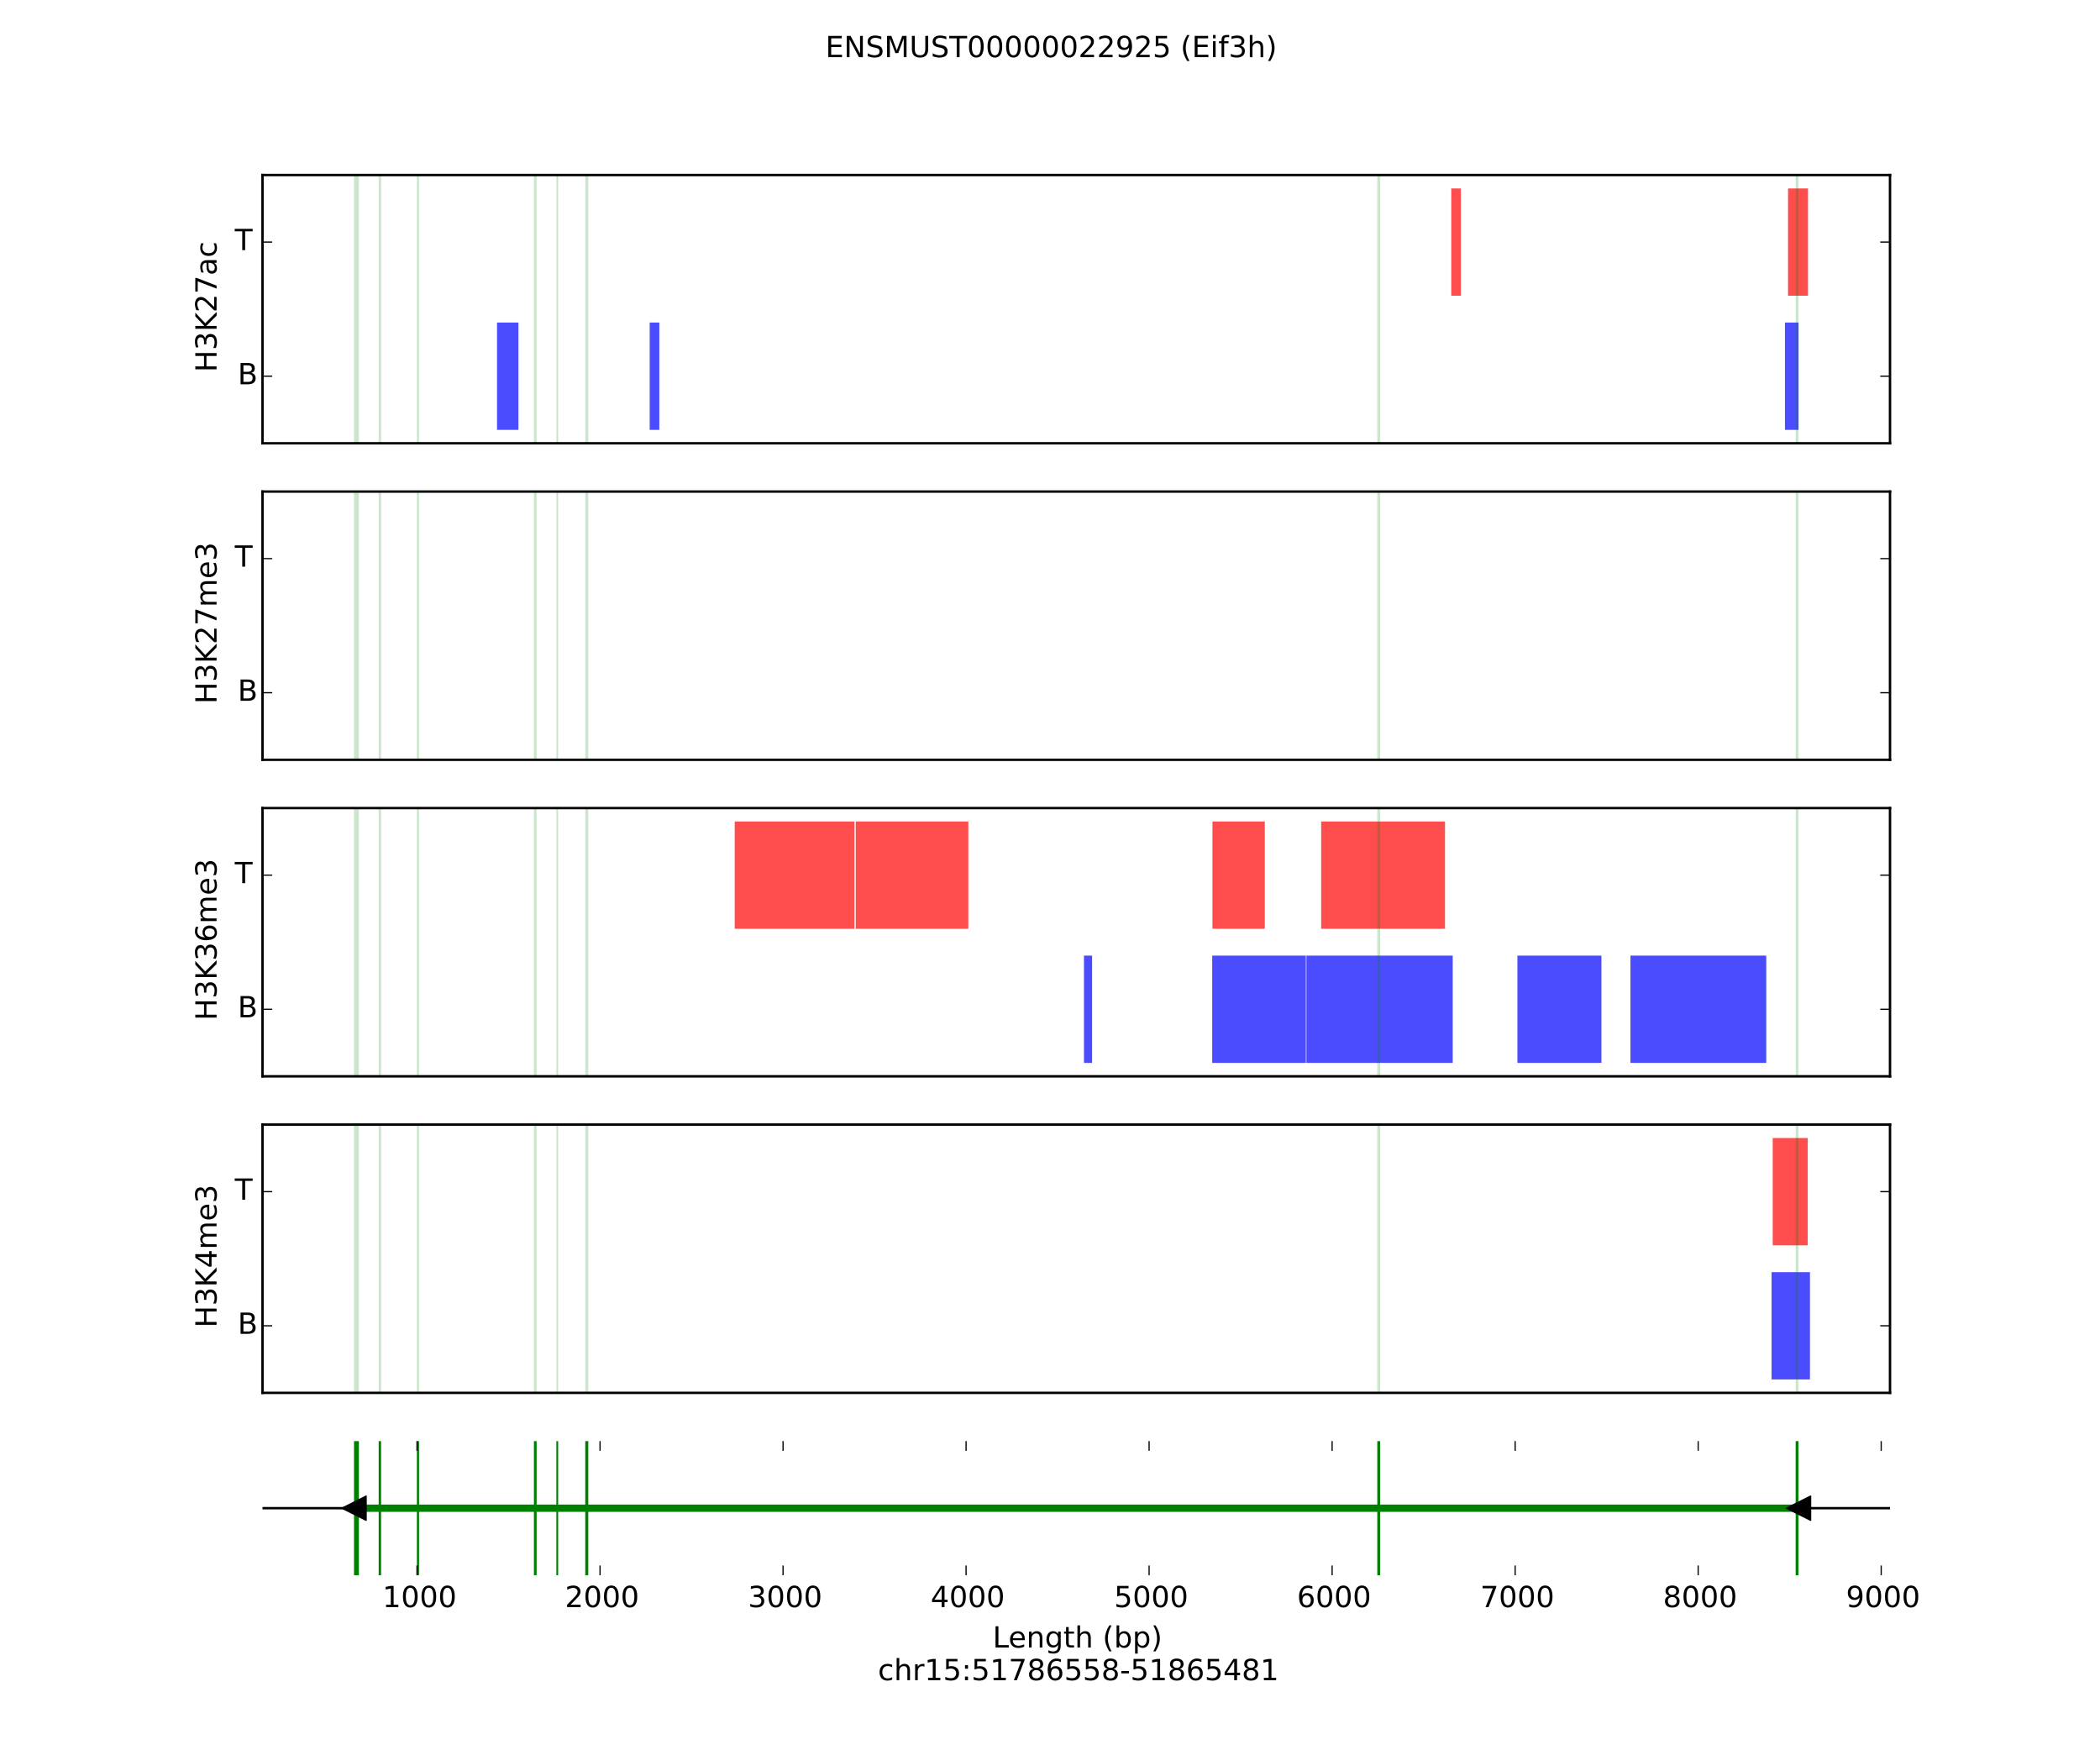 <?xml version="1.0" encoding="utf-8" standalone="no"?>
<!DOCTYPE svg PUBLIC "-//W3C//DTD SVG 1.1//EN"
  "http://www.w3.org/Graphics/SVG/1.1/DTD/svg11.dtd">
<!-- Created with matplotlib (http://matplotlib.org/) -->
<svg height="720pt" version="1.1" viewBox="0 0 864 720" width="864pt" xmlns="http://www.w3.org/2000/svg" xmlns:xlink="http://www.w3.org/1999/xlink">
 <defs>
  <style type="text/css">
*{stroke-linecap:butt;stroke-linejoin:round;}
  </style>
 </defs>
 <g id="figure_1">
  <g id="patch_1">
   <path d="
M0 720
L864 720
L864 0
L0 0
z
" style="fill:#ffffff;"/>
  </g>
  <g id="axes_1">
   <g id="patch_2">
    <path d="
M108 648
L777.6 648
L777.6 592.828
L108 592.828
z
" style="fill:#ffffff;"/>
   </g>
   <g id="line2d_1">
    <path clip-path="url(#pae4c56b443)" d="
M108 620.414
L777.6 620.414" style="fill:none;stroke:#000000;stroke-linecap:square;"/>
   </g>
   <g id="line2d_2">
    <path clip-path="url(#pae4c56b443)" d="
M145.651 620.414
L739.949 620.414" style="fill:none;stroke:#008000;stroke-linecap:square;stroke-width:3;"/>
   </g>
   <g id="patch_3">
    <path clip-path="url(#pae4c56b443)" d="
M738.782 648
L739.949 648
L739.949 592.828
L738.782 592.828
z
" style="fill:#008000;"/>
   </g>
   <g id="patch_4">
    <path clip-path="url(#pae4c56b443)" d="
M566.659 648
L567.834 648
L567.834 592.828
L566.659 592.828
z
" style="fill:#008000;"/>
   </g>
   <g id="patch_5">
    <path clip-path="url(#pae4c56b443)" d="
M240.786 648
L242.043 648
L242.043 592.828
L240.786 592.828
z
" style="fill:#008000;"/>
   </g>
   <g id="patch_6">
    <path clip-path="url(#pae4c56b443)" d="
M228.896 648
L229.641 648
L229.641 592.828
L228.896 592.828
z
" style="fill:#008000;"/>
   </g>
   <g id="patch_7">
    <path clip-path="url(#pae4c56b443)" d="
M219.672 648
L220.794 648
L220.794 592.828
L219.672 592.828
z
" style="fill:#008000;"/>
   </g>
   <g id="patch_8">
    <path clip-path="url(#pae4c56b443)" d="
M171.516 648
L172.42 648
L172.42 592.828
L171.516 592.828
z
" style="fill:#008000;"/>
   </g>
   <g id="patch_9">
    <path clip-path="url(#pae4c56b443)" d="
M155.801 648
L156.795 648
L156.795 592.828
L155.801 592.828
z
" style="fill:#008000;"/>
   </g>
   <g id="patch_10">
    <path clip-path="url(#pae4c56b443)" d="
M145.651 648
L147.661 648
L147.661 592.828
L145.651 592.828
z
" style="fill:#008000;"/>
   </g>
   <g id="line2d_3">
    <path clip-path="url(#pae4c56b443)" d="
M145.651 620.414" style="fill:none;stroke:#000000;stroke-linecap:square;"/>
    <defs>
     <path d="
M-5 -3.06162e-16
L5 5
L5 -5
z
" id="me3a8c4574b" style="stroke:#000000;stroke-linejoin:miter;stroke-width:0.5;"/>
    </defs>
    <g clip-path="url(#pae4c56b443)">
     <use style="stroke:#000000;stroke-linejoin:miter;stroke-width:0.5;" x="145.651" xlink:href="#me3a8c4574b" y="620.414"/>
    </g>
   </g>
   <g id="line2d_4">
    <path clip-path="url(#pae4c56b443)" d="
M739.949 620.414" style="fill:none;stroke:#000000;stroke-linecap:square;"/>
    <g clip-path="url(#pae4c56b443)">
     <use style="stroke:#000000;stroke-linejoin:miter;stroke-width:0.5;" x="739.949" xlink:href="#me3a8c4574b" y="620.414"/>
    </g>
   </g>
   <g id="patch_11">
    <path d="
M108 592.828
L777.6 592.828" style="fill:none;"/>
   </g>
   <g id="patch_12">
    <path d="
M777.6 648
L777.6 592.828" style="fill:none;"/>
   </g>
   <g id="patch_13">
    <path d="
M108 648
L777.6 648" style="fill:none;"/>
   </g>
   <g id="patch_14">
    <path d="
M108 648
L108 592.828" style="fill:none;"/>
   </g>
   <g id="matplotlib.axis_1">
    <g id="xtick_1">
     <g id="line2d_5">
      <defs>
       <path d="
M0 0
L0 -4" id="m93b0483c22" style="stroke:#000000;stroke-width:0.5;"/>
      </defs>
      <g>
       <use style="stroke:#000000;stroke-width:0.5;" x="171.569" xlink:href="#m93b0483c22" y="648.0"/>
      </g>
     </g>
     <g id="line2d_6">
      <defs>
       <path d="
M0 0
L0 4" id="m741efc42ff" style="stroke:#000000;stroke-width:0.5;"/>
      </defs>
      <g>
       <use style="stroke:#000000;stroke-width:0.5;" x="171.569" xlink:href="#m741efc42ff" y="592.828"/>
      </g>
     </g>
     <g id="text_1">
      <!-- 1000 -->
      <defs>
       <path d="
M12.406 8.297
L28.516 8.297
L28.516 63.922
L10.984 60.406
L10.984 69.391
L28.422 72.906
L38.281 72.906
L38.281 8.297
L54.391 8.297
L54.391 0
L12.406 0
z
" id="DejaVuSans-31"/>
       <path d="
M31.781 66.406
Q24.172 66.406 20.328 58.906
Q16.5 51.422 16.5 36.375
Q16.5 21.391 20.328 13.891
Q24.172 6.391 31.781 6.391
Q39.453 6.391 43.281 13.891
Q47.125 21.391 47.125 36.375
Q47.125 51.422 43.281 58.906
Q39.453 66.406 31.781 66.406
M31.781 74.219
Q44.047 74.219 50.516 64.516
Q56.984 54.828 56.984 36.375
Q56.984 17.969 50.516 8.266
Q44.047 -1.422 31.781 -1.422
Q19.531 -1.422 13.062 8.266
Q6.594 17.969 6.594 36.375
Q6.594 54.828 13.062 64.516
Q19.531 74.219 31.781 74.219" id="DejaVuSans-30"/>
      </defs>
      <g transform="translate(157.357 661.118)scale(0.12 -0.12)">
       <use xlink:href="#DejaVuSans-31"/>
       <use x="63.623" xlink:href="#DejaVuSans-30"/>
       <use x="127.246" xlink:href="#DejaVuSans-30"/>
       <use x="190.869" xlink:href="#DejaVuSans-30"/>
      </g>
     </g>
    </g>
    <g id="xtick_2">
     <g id="line2d_7">
      <g>
       <use style="stroke:#000000;stroke-width:0.5;" x="246.87" xlink:href="#m93b0483c22" y="648.0"/>
      </g>
     </g>
     <g id="line2d_8">
      <g>
       <use style="stroke:#000000;stroke-width:0.5;" x="246.87" xlink:href="#m741efc42ff" y="592.828"/>
      </g>
     </g>
     <g id="text_2">
      <!-- 2000 -->
      <defs>
       <path d="
M19.188 8.297
L53.609 8.297
L53.609 0
L7.328 0
L7.328 8.297
Q12.938 14.109 22.625 23.891
Q32.328 33.688 34.812 36.531
Q39.547 41.844 41.422 45.531
Q43.312 49.219 43.312 52.781
Q43.312 58.594 39.234 62.25
Q35.156 65.922 28.609 65.922
Q23.969 65.922 18.812 64.312
Q13.672 62.703 7.812 59.422
L7.812 69.391
Q13.766 71.781 18.938 73
Q24.125 74.219 28.422 74.219
Q39.75 74.219 46.484 68.547
Q53.219 62.891 53.219 53.422
Q53.219 48.922 51.531 44.891
Q49.859 40.875 45.406 35.406
Q44.188 33.984 37.641 27.219
Q31.109 20.453 19.188 8.297" id="DejaVuSans-32"/>
      </defs>
      <g transform="translate(232.438 661.118)scale(0.12 -0.12)">
       <use xlink:href="#DejaVuSans-32"/>
       <use x="63.623" xlink:href="#DejaVuSans-30"/>
       <use x="127.246" xlink:href="#DejaVuSans-30"/>
       <use x="190.869" xlink:href="#DejaVuSans-30"/>
      </g>
     </g>
    </g>
    <g id="xtick_3">
     <g id="line2d_9">
      <g>
       <use style="stroke:#000000;stroke-width:0.5;" x="322.171" xlink:href="#m93b0483c22" y="648.0"/>
      </g>
     </g>
     <g id="line2d_10">
      <g>
       <use style="stroke:#000000;stroke-width:0.5;" x="322.171" xlink:href="#m741efc42ff" y="592.828"/>
      </g>
     </g>
     <g id="text_3">
      <!-- 3000 -->
      <defs>
       <path d="
M40.578 39.312
Q47.656 37.797 51.625 33
Q55.609 28.219 55.609 21.188
Q55.609 10.406 48.188 4.484
Q40.766 -1.422 27.094 -1.422
Q22.516 -1.422 17.656 -0.516
Q12.797 0.391 7.625 2.203
L7.625 11.719
Q11.719 9.328 16.594 8.109
Q21.484 6.891 26.812 6.891
Q36.078 6.891 40.938 10.547
Q45.797 14.203 45.797 21.188
Q45.797 27.641 41.281 31.266
Q36.766 34.906 28.719 34.906
L20.219 34.906
L20.219 43.016
L29.109 43.016
Q36.375 43.016 40.234 45.922
Q44.094 48.828 44.094 54.297
Q44.094 59.906 40.109 62.906
Q36.141 65.922 28.719 65.922
Q24.656 65.922 20.016 65.031
Q15.375 64.156 9.812 62.312
L9.812 71.094
Q15.438 72.656 20.344 73.438
Q25.25 74.219 29.594 74.219
Q40.828 74.219 47.359 69.109
Q53.906 64.016 53.906 55.328
Q53.906 49.266 50.438 45.094
Q46.969 40.922 40.578 39.312" id="DejaVuSans-33"/>
      </defs>
      <g transform="translate(307.757 661.118)scale(0.12 -0.12)">
       <use xlink:href="#DejaVuSans-33"/>
       <use x="63.623" xlink:href="#DejaVuSans-30"/>
       <use x="127.246" xlink:href="#DejaVuSans-30"/>
       <use x="190.869" xlink:href="#DejaVuSans-30"/>
      </g>
     </g>
    </g>
    <g id="xtick_4">
     <g id="line2d_11">
      <g>
       <use style="stroke:#000000;stroke-width:0.5;" x="397.473" xlink:href="#m93b0483c22" y="648.0"/>
      </g>
     </g>
     <g id="line2d_12">
      <g>
       <use style="stroke:#000000;stroke-width:0.5;" x="397.473" xlink:href="#m741efc42ff" y="592.828"/>
      </g>
     </g>
     <g id="text_4">
      <!-- 4000 -->
      <defs>
       <path d="
M37.797 64.312
L12.891 25.391
L37.797 25.391
z

M35.203 72.906
L47.609 72.906
L47.609 25.391
L58.016 25.391
L58.016 17.188
L47.609 17.188
L47.609 0
L37.797 0
L37.797 17.188
L4.891 17.188
L4.891 26.703
z
" id="DejaVuSans-34"/>
      </defs>
      <g transform="translate(382.894 661.118)scale(0.12 -0.12)">
       <use xlink:href="#DejaVuSans-34"/>
       <use x="63.623" xlink:href="#DejaVuSans-30"/>
       <use x="127.246" xlink:href="#DejaVuSans-30"/>
       <use x="190.869" xlink:href="#DejaVuSans-30"/>
      </g>
     </g>
    </g>
    <g id="xtick_5">
     <g id="line2d_13">
      <g>
       <use style="stroke:#000000;stroke-width:0.5;" x="472.774" xlink:href="#m93b0483c22" y="648.0"/>
      </g>
     </g>
     <g id="line2d_14">
      <g>
       <use style="stroke:#000000;stroke-width:0.5;" x="472.774" xlink:href="#m741efc42ff" y="592.828"/>
      </g>
     </g>
     <g id="text_5">
      <!-- 5000 -->
      <defs>
       <path d="
M10.797 72.906
L49.516 72.906
L49.516 64.594
L19.828 64.594
L19.828 46.734
Q21.969 47.469 24.109 47.828
Q26.266 48.188 28.422 48.188
Q40.625 48.188 47.75 41.5
Q54.891 34.812 54.891 23.391
Q54.891 11.625 47.562 5.094
Q40.234 -1.422 26.906 -1.422
Q22.312 -1.422 17.547 -0.641
Q12.797 0.141 7.719 1.703
L7.719 11.625
Q12.109 9.234 16.797 8.062
Q21.484 6.891 26.703 6.891
Q35.156 6.891 40.078 11.328
Q45.016 15.766 45.016 23.391
Q45.016 31 40.078 35.438
Q35.156 39.891 26.703 39.891
Q22.75 39.891 18.812 39.016
Q14.891 38.141 10.797 36.281
z
" id="DejaVuSans-35"/>
      </defs>
      <g transform="translate(458.365 661.118)scale(0.12 -0.12)">
       <use xlink:href="#DejaVuSans-35"/>
       <use x="63.623" xlink:href="#DejaVuSans-30"/>
       <use x="127.246" xlink:href="#DejaVuSans-30"/>
       <use x="190.869" xlink:href="#DejaVuSans-30"/>
      </g>
     </g>
    </g>
    <g id="xtick_6">
     <g id="line2d_15">
      <g>
       <use style="stroke:#000000;stroke-width:0.5;" x="548.075" xlink:href="#m93b0483c22" y="648.0"/>
      </g>
     </g>
     <g id="line2d_16">
      <g>
       <use style="stroke:#000000;stroke-width:0.5;" x="548.075" xlink:href="#m741efc42ff" y="592.828"/>
      </g>
     </g>
     <g id="text_6">
      <!-- 6000 -->
      <defs>
       <path d="
M33.016 40.375
Q26.375 40.375 22.484 35.828
Q18.609 31.297 18.609 23.391
Q18.609 15.531 22.484 10.953
Q26.375 6.391 33.016 6.391
Q39.656 6.391 43.531 10.953
Q47.406 15.531 47.406 23.391
Q47.406 31.297 43.531 35.828
Q39.656 40.375 33.016 40.375
M52.594 71.297
L52.594 62.312
Q48.875 64.062 45.094 64.984
Q41.312 65.922 37.594 65.922
Q27.828 65.922 22.672 59.328
Q17.531 52.734 16.797 39.406
Q19.672 43.656 24.016 45.922
Q28.375 48.188 33.594 48.188
Q44.578 48.188 50.953 41.516
Q57.328 34.859 57.328 23.391
Q57.328 12.156 50.688 5.359
Q44.047 -1.422 33.016 -1.422
Q20.359 -1.422 13.672 8.266
Q6.984 17.969 6.984 36.375
Q6.984 53.656 15.188 63.938
Q23.391 74.219 37.203 74.219
Q40.922 74.219 44.703 73.484
Q48.484 72.75 52.594 71.297" id="DejaVuSans-36"/>
      </defs>
      <g transform="translate(533.622 661.118)scale(0.12 -0.12)">
       <use xlink:href="#DejaVuSans-36"/>
       <use x="63.623" xlink:href="#DejaVuSans-30"/>
       <use x="127.246" xlink:href="#DejaVuSans-30"/>
       <use x="190.869" xlink:href="#DejaVuSans-30"/>
      </g>
     </g>
    </g>
    <g id="xtick_7">
     <g id="line2d_17">
      <g>
       <use style="stroke:#000000;stroke-width:0.5;" x="623.376" xlink:href="#m93b0483c22" y="648.0"/>
      </g>
     </g>
     <g id="line2d_18">
      <g>
       <use style="stroke:#000000;stroke-width:0.5;" x="623.376" xlink:href="#m741efc42ff" y="592.828"/>
      </g>
     </g>
     <g id="text_7">
      <!-- 7000 -->
      <defs>
       <path d="
M8.203 72.906
L55.078 72.906
L55.078 68.703
L28.609 0
L18.312 0
L43.219 64.594
L8.203 64.594
z
" id="DejaVuSans-37"/>
      </defs>
      <g transform="translate(608.996 661.118)scale(0.12 -0.12)">
       <use xlink:href="#DejaVuSans-37"/>
       <use x="63.623" xlink:href="#DejaVuSans-30"/>
       <use x="127.246" xlink:href="#DejaVuSans-30"/>
       <use x="190.869" xlink:href="#DejaVuSans-30"/>
      </g>
     </g>
    </g>
    <g id="xtick_8">
     <g id="line2d_19">
      <g>
       <use style="stroke:#000000;stroke-width:0.5;" x="698.677" xlink:href="#m93b0483c22" y="648.0"/>
      </g>
     </g>
     <g id="line2d_20">
      <g>
       <use style="stroke:#000000;stroke-width:0.5;" x="698.677" xlink:href="#m741efc42ff" y="592.828"/>
      </g>
     </g>
     <g id="text_8">
      <!-- 8000 -->
      <defs>
       <path d="
M31.781 34.625
Q24.75 34.625 20.719 30.859
Q16.703 27.094 16.703 20.516
Q16.703 13.922 20.719 10.156
Q24.75 6.391 31.781 6.391
Q38.812 6.391 42.859 10.172
Q46.922 13.969 46.922 20.516
Q46.922 27.094 42.891 30.859
Q38.875 34.625 31.781 34.625
M21.922 38.812
Q15.578 40.375 12.031 44.719
Q8.5 49.078 8.5 55.328
Q8.5 64.062 14.719 69.141
Q20.953 74.219 31.781 74.219
Q42.672 74.219 48.875 69.141
Q55.078 64.062 55.078 55.328
Q55.078 49.078 51.531 44.719
Q48 40.375 41.703 38.812
Q48.828 37.156 52.797 32.312
Q56.781 27.484 56.781 20.516
Q56.781 9.906 50.312 4.234
Q43.844 -1.422 31.781 -1.422
Q19.734 -1.422 13.25 4.234
Q6.781 9.906 6.781 20.516
Q6.781 27.484 10.781 32.312
Q14.797 37.156 21.922 38.812
M18.312 54.391
Q18.312 48.734 21.844 45.562
Q25.391 42.391 31.781 42.391
Q38.141 42.391 41.719 45.562
Q45.312 48.734 45.312 54.391
Q45.312 60.062 41.719 63.234
Q38.141 66.406 31.781 66.406
Q25.391 66.406 21.844 63.234
Q18.312 60.062 18.312 54.391" id="DejaVuSans-38"/>
      </defs>
      <g transform="translate(684.212 661.118)scale(0.12 -0.12)">
       <use xlink:href="#DejaVuSans-38"/>
       <use x="63.623" xlink:href="#DejaVuSans-30"/>
       <use x="127.246" xlink:href="#DejaVuSans-30"/>
       <use x="190.869" xlink:href="#DejaVuSans-30"/>
      </g>
     </g>
    </g>
    <g id="xtick_9">
     <g id="line2d_21">
      <g>
       <use style="stroke:#000000;stroke-width:0.5;" x="773.978" xlink:href="#m93b0483c22" y="648.0"/>
      </g>
     </g>
     <g id="line2d_22">
      <g>
       <use style="stroke:#000000;stroke-width:0.5;" x="773.978" xlink:href="#m741efc42ff" y="592.828"/>
      </g>
     </g>
     <g id="text_9">
      <!-- 9000 -->
      <defs>
       <path d="
M10.984 1.516
L10.984 10.5
Q14.703 8.734 18.5 7.812
Q22.312 6.891 25.984 6.891
Q35.75 6.891 40.891 13.453
Q46.047 20.016 46.781 33.406
Q43.953 29.203 39.594 26.953
Q35.25 24.703 29.984 24.703
Q19.047 24.703 12.672 31.312
Q6.297 37.938 6.297 49.422
Q6.297 60.641 12.938 67.422
Q19.578 74.219 30.609 74.219
Q43.266 74.219 49.922 64.516
Q56.594 54.828 56.594 36.375
Q56.594 19.141 48.406 8.859
Q40.234 -1.422 26.422 -1.422
Q22.703 -1.422 18.891 -0.688
Q15.094 0.047 10.984 1.516
M30.609 32.422
Q37.25 32.422 41.125 36.953
Q45.016 41.5 45.016 49.422
Q45.016 57.281 41.125 61.844
Q37.25 66.406 30.609 66.406
Q23.969 66.406 20.094 61.844
Q16.219 57.281 16.219 49.422
Q16.219 41.5 20.094 36.953
Q23.969 32.422 30.609 32.422" id="DejaVuSans-39"/>
      </defs>
      <g transform="translate(759.484 661.118)scale(0.12 -0.12)">
       <use xlink:href="#DejaVuSans-39"/>
       <use x="63.623" xlink:href="#DejaVuSans-30"/>
       <use x="127.246" xlink:href="#DejaVuSans-30"/>
       <use x="190.869" xlink:href="#DejaVuSans-30"/>
      </g>
     </g>
    </g>
    <g id="text_10">
     <!-- Length (bp) -->
     <defs>
      <path d="
M8.016 75.875
L15.828 75.875
Q23.141 64.359 26.781 53.312
Q30.422 42.281 30.422 31.391
Q30.422 20.453 26.781 9.375
Q23.141 -1.703 15.828 -13.188
L8.016 -13.188
Q14.5 -2 17.703 9.062
Q20.906 20.125 20.906 31.391
Q20.906 42.672 17.703 53.656
Q14.5 64.656 8.016 75.875" id="DejaVuSans-29"/>
      <path d="
M9.812 72.906
L19.672 72.906
L19.672 8.297
L55.172 8.297
L55.172 0
L9.812 0
z
" id="DejaVuSans-4c"/>
      <path d="
M54.891 33.016
L54.891 0
L45.906 0
L45.906 32.719
Q45.906 40.484 42.875 44.328
Q39.844 48.188 33.797 48.188
Q26.516 48.188 22.312 43.547
Q18.109 38.922 18.109 30.906
L18.109 0
L9.078 0
L9.078 54.688
L18.109 54.688
L18.109 46.188
Q21.344 51.125 25.703 53.562
Q30.078 56 35.797 56
Q45.219 56 50.047 50.172
Q54.891 44.344 54.891 33.016" id="DejaVuSans-6e"/>
      <path id="DejaVuSans-20"/>
      <path d="
M54.891 33.016
L54.891 0
L45.906 0
L45.906 32.719
Q45.906 40.484 42.875 44.328
Q39.844 48.188 33.797 48.188
Q26.516 48.188 22.312 43.547
Q18.109 38.922 18.109 30.906
L18.109 0
L9.078 0
L9.078 75.984
L18.109 75.984
L18.109 46.188
Q21.344 51.125 25.703 53.562
Q30.078 56 35.797 56
Q45.219 56 50.047 50.172
Q54.891 44.344 54.891 33.016" id="DejaVuSans-68"/>
      <path d="
M18.312 70.219
L18.312 54.688
L36.812 54.688
L36.812 47.703
L18.312 47.703
L18.312 18.016
Q18.312 11.328 20.141 9.422
Q21.969 7.516 27.594 7.516
L36.812 7.516
L36.812 0
L27.594 0
Q17.188 0 13.234 3.875
Q9.281 7.766 9.281 18.016
L9.281 47.703
L2.688 47.703
L2.688 54.688
L9.281 54.688
L9.281 70.219
z
" id="DejaVuSans-74"/>
      <path d="
M45.406 27.984
Q45.406 37.75 41.375 43.109
Q37.359 48.484 30.078 48.484
Q22.859 48.484 18.828 43.109
Q14.797 37.75 14.797 27.984
Q14.797 18.266 18.828 12.891
Q22.859 7.516 30.078 7.516
Q37.359 7.516 41.375 12.891
Q45.406 18.266 45.406 27.984
M54.391 6.781
Q54.391 -7.172 48.188 -13.984
Q42 -20.797 29.203 -20.797
Q24.469 -20.797 20.266 -20.094
Q16.062 -19.391 12.109 -17.922
L12.109 -9.188
Q16.062 -11.328 19.922 -12.344
Q23.781 -13.375 27.781 -13.375
Q36.625 -13.375 41.016 -8.766
Q45.406 -4.156 45.406 5.172
L45.406 9.625
Q42.625 4.781 38.281 2.391
Q33.938 0 27.875 0
Q17.828 0 11.672 7.656
Q5.516 15.328 5.516 27.984
Q5.516 40.672 11.672 48.328
Q17.828 56 27.875 56
Q33.938 56 38.281 53.609
Q42.625 51.219 45.406 46.391
L45.406 54.688
L54.391 54.688
z
" id="DejaVuSans-67"/>
      <path d="
M31 75.875
Q24.469 64.656 21.281 53.656
Q18.109 42.672 18.109 31.391
Q18.109 20.125 21.312 9.062
Q24.516 -2 31 -13.188
L23.188 -13.188
Q15.875 -1.703 12.234 9.375
Q8.594 20.453 8.594 31.391
Q8.594 42.281 12.203 53.312
Q15.828 64.359 23.188 75.875
z
" id="DejaVuSans-28"/>
      <path d="
M56.203 29.594
L56.203 25.203
L14.891 25.203
Q15.484 15.922 20.484 11.062
Q25.484 6.203 34.422 6.203
Q39.594 6.203 44.453 7.469
Q49.312 8.734 54.109 11.281
L54.109 2.781
Q49.266 0.734 44.188 -0.344
Q39.109 -1.422 33.891 -1.422
Q20.797 -1.422 13.156 6.188
Q5.516 13.812 5.516 26.812
Q5.516 40.234 12.766 48.109
Q20.016 56 32.328 56
Q43.359 56 49.781 48.891
Q56.203 41.797 56.203 29.594
M47.219 32.234
Q47.125 39.594 43.094 43.984
Q39.062 48.391 32.422 48.391
Q24.906 48.391 20.391 44.141
Q15.875 39.891 15.188 32.172
z
" id="DejaVuSans-65"/>
      <path d="
M48.688 27.297
Q48.688 37.203 44.609 42.844
Q40.531 48.484 33.406 48.484
Q26.266 48.484 22.188 42.844
Q18.109 37.203 18.109 27.297
Q18.109 17.391 22.188 11.75
Q26.266 6.109 33.406 6.109
Q40.531 6.109 44.609 11.75
Q48.688 17.391 48.688 27.297
M18.109 46.391
Q20.953 51.266 25.266 53.625
Q29.594 56 35.594 56
Q45.562 56 51.781 48.094
Q58.016 40.188 58.016 27.297
Q58.016 14.406 51.781 6.484
Q45.562 -1.422 35.594 -1.422
Q29.594 -1.422 25.266 0.953
Q20.953 3.328 18.109 8.203
L18.109 0
L9.078 0
L9.078 75.984
L18.109 75.984
z
" id="DejaVuSans-62"/>
      <path d="
M18.109 8.203
L18.109 -20.797
L9.078 -20.797
L9.078 54.688
L18.109 54.688
L18.109 46.391
Q20.953 51.266 25.266 53.625
Q29.594 56 35.594 56
Q45.562 56 51.781 48.094
Q58.016 40.188 58.016 27.297
Q58.016 14.406 51.781 6.484
Q45.562 -1.422 35.594 -1.422
Q29.594 -1.422 25.266 0.953
Q20.953 3.328 18.109 8.203
M48.688 27.297
Q48.688 37.203 44.609 42.844
Q40.531 48.484 33.406 48.484
Q26.266 48.484 22.188 42.844
Q18.109 37.203 18.109 27.297
Q18.109 17.391 22.188 11.75
Q26.266 6.109 33.406 6.109
Q40.531 6.109 44.609 11.75
Q48.688 17.391 48.688 27.297" id="DejaVuSans-70"/>
     </defs>
     <g transform="translate(408.413 677.732)scale(0.12 -0.12)">
      <use xlink:href="#DejaVuSans-4c"/>
      <use x="53.963" xlink:href="#DejaVuSans-65"/>
      <use x="115.486" xlink:href="#DejaVuSans-6e"/>
      <use x="178.865" xlink:href="#DejaVuSans-67"/>
      <use x="242.342" xlink:href="#DejaVuSans-74"/>
      <use x="281.551" xlink:href="#DejaVuSans-68"/>
      <use x="344.93" xlink:href="#DejaVuSans-20"/>
      <use x="376.717" xlink:href="#DejaVuSans-28"/>
      <use x="415.73" xlink:href="#DejaVuSans-62"/>
      <use x="479.207" xlink:href="#DejaVuSans-70"/>
      <use x="542.684" xlink:href="#DejaVuSans-29"/>
     </g>
     <!-- chr15:51786558-51865481 -->
     <defs>
      <path d="
M11.719 12.406
L22.016 12.406
L22.016 0
L11.719 0
z

M11.719 51.703
L22.016 51.703
L22.016 39.312
L11.719 39.312
z
" id="DejaVuSans-3a"/>
      <path d="
M48.781 52.594
L48.781 44.188
Q44.969 46.297 41.141 47.344
Q37.312 48.391 33.406 48.391
Q24.656 48.391 19.812 42.844
Q14.984 37.312 14.984 27.297
Q14.984 17.281 19.812 11.734
Q24.656 6.203 33.406 6.203
Q37.312 6.203 41.141 7.25
Q44.969 8.297 48.781 10.406
L48.781 2.094
Q45.016 0.344 40.984 -0.531
Q36.969 -1.422 32.422 -1.422
Q20.062 -1.422 12.781 6.344
Q5.516 14.109 5.516 27.297
Q5.516 40.672 12.859 48.328
Q20.219 56 33.016 56
Q37.156 56 41.109 55.141
Q45.062 54.297 48.781 52.594" id="DejaVuSans-63"/>
      <path d="
M4.891 31.391
L31.203 31.391
L31.203 23.391
L4.891 23.391
z
" id="DejaVuSans-2d"/>
      <path d="
M41.109 46.297
Q39.594 47.172 37.812 47.578
Q36.031 48 33.891 48
Q26.266 48 22.188 43.047
Q18.109 38.094 18.109 28.812
L18.109 0
L9.078 0
L9.078 54.688
L18.109 54.688
L18.109 46.188
Q20.953 51.172 25.484 53.578
Q30.031 56 36.531 56
Q37.453 56 38.578 55.875
Q39.703 55.766 41.062 55.516
z
" id="DejaVuSans-72"/>
     </defs>
     <g transform="translate(361.216 691.169)scale(0.12 -0.12)">
      <use xlink:href="#DejaVuSans-63"/>
      <use x="54.98" xlink:href="#DejaVuSans-68"/>
      <use x="118.359" xlink:href="#DejaVuSans-72"/>
      <use x="159.473" xlink:href="#DejaVuSans-31"/>
      <use x="223.096" xlink:href="#DejaVuSans-35"/>
      <use x="286.719" xlink:href="#DejaVuSans-3a"/>
      <use x="320.41" xlink:href="#DejaVuSans-35"/>
      <use x="384.033" xlink:href="#DejaVuSans-31"/>
      <use x="447.656" xlink:href="#DejaVuSans-37"/>
      <use x="511.279" xlink:href="#DejaVuSans-38"/>
      <use x="574.902" xlink:href="#DejaVuSans-36"/>
      <use x="638.525" xlink:href="#DejaVuSans-35"/>
      <use x="702.148" xlink:href="#DejaVuSans-35"/>
      <use x="765.771" xlink:href="#DejaVuSans-38"/>
      <use x="829.395" xlink:href="#DejaVuSans-2d"/>
      <use x="865.479" xlink:href="#DejaVuSans-35"/>
      <use x="929.102" xlink:href="#DejaVuSans-31"/>
      <use x="992.725" xlink:href="#DejaVuSans-38"/>
      <use x="1056.348" xlink:href="#DejaVuSans-36"/>
      <use x="1119.971" xlink:href="#DejaVuSans-35"/>
      <use x="1183.594" xlink:href="#DejaVuSans-34"/>
      <use x="1247.217" xlink:href="#DejaVuSans-38"/>
      <use x="1310.84" xlink:href="#DejaVuSans-31"/>
     </g>
    </g>
   </g>
  </g>
  <g id="axes_2">
   <g id="patch_15">
    <path d="
M108 182.345
L777.6 182.345
L777.6 72
L108 72
z
" style="fill:#ffffff;"/>
   </g>
   <g id="patch_16">
    <path clip-path="url(#pcc118d7821)" d="
M204.483 176.828
L213.301 176.828
L213.301 132.69
L204.483 132.69
z
" style="fill:#0000ff;opacity:0.7;"/>
   </g>
   <g id="patch_17">
    <path clip-path="url(#pcc118d7821)" d="
M267.307 176.828
L271.268 176.828
L271.268 132.69
L267.307 132.69
z
" style="fill:#0000ff;opacity:0.7;"/>
   </g>
   <g id="patch_18">
    <path clip-path="url(#pcc118d7821)" d="
M734.377 176.828
L739.965 176.828
L739.965 132.69
L734.377 132.69
z
" style="fill:#0000ff;opacity:0.7;"/>
   </g>
   <g id="patch_19">
    <path clip-path="url(#pcc118d7821)" d="
M597.088 121.655
L601.057 121.655
L601.057 77.517
L597.088 77.517
z
" style="fill:#ff0000;opacity:0.7;"/>
   </g>
   <g id="patch_20">
    <path clip-path="url(#pcc118d7821)" d="
M735.65 121.655
L743.858 121.655
L743.858 77.517
L735.65 77.517
z
" style="fill:#ff0000;opacity:0.7;"/>
   </g>
   <g id="patch_21">
    <path clip-path="url(#pcc118d7821)" d="
M738.782 182.345
L739.949 182.345
L739.949 72
L738.782 72
z
" style="fill:#008000;opacity:0.2;"/>
   </g>
   <g id="patch_22">
    <path clip-path="url(#pcc118d7821)" d="
M566.659 182.345
L567.834 182.345
L567.834 72
L566.659 72
z
" style="fill:#008000;opacity:0.2;"/>
   </g>
   <g id="patch_23">
    <path clip-path="url(#pcc118d7821)" d="
M240.786 182.345
L242.043 182.345
L242.043 72
L240.786 72
z
" style="fill:#008000;opacity:0.2;"/>
   </g>
   <g id="patch_24">
    <path clip-path="url(#pcc118d7821)" d="
M228.896 182.345
L229.641 182.345
L229.641 72
L228.896 72
z
" style="fill:#008000;opacity:0.2;"/>
   </g>
   <g id="patch_25">
    <path clip-path="url(#pcc118d7821)" d="
M219.672 182.345
L220.794 182.345
L220.794 72
L219.672 72
z
" style="fill:#008000;opacity:0.2;"/>
   </g>
   <g id="patch_26">
    <path clip-path="url(#pcc118d7821)" d="
M171.516 182.345
L172.42 182.345
L172.42 72
L171.516 72
z
" style="fill:#008000;opacity:0.2;"/>
   </g>
   <g id="patch_27">
    <path clip-path="url(#pcc118d7821)" d="
M155.801 182.345
L156.795 182.345
L156.795 72
L155.801 72
z
" style="fill:#008000;opacity:0.2;"/>
   </g>
   <g id="patch_28">
    <path clip-path="url(#pcc118d7821)" d="
M145.651 182.345
L147.661 182.345
L147.661 72
L145.651 72
z
" style="fill:#008000;opacity:0.2;"/>
   </g>
   <g id="patch_29">
    <path d="
M108 72
L777.6 72" style="fill:none;stroke:#000000;stroke-linecap:square;stroke-linejoin:miter;"/>
   </g>
   <g id="patch_30">
    <path d="
M777.6 182.345
L777.6 72" style="fill:none;stroke:#000000;stroke-linecap:square;stroke-linejoin:miter;"/>
   </g>
   <g id="patch_31">
    <path d="
M108 182.345
L777.6 182.345" style="fill:none;stroke:#000000;stroke-linecap:square;stroke-linejoin:miter;"/>
   </g>
   <g id="patch_32">
    <path d="
M108 182.345
L108 72" style="fill:none;stroke:#000000;stroke-linecap:square;stroke-linejoin:miter;"/>
   </g>
   <g id="matplotlib.axis_2">
    <g id="ytick_1">
     <g id="line2d_23">
      <defs>
       <path d="
M0 0
L4 0" id="m728421d6d4" style="stroke:#000000;stroke-width:0.5;"/>
      </defs>
      <g>
       <use style="stroke:#000000;stroke-width:0.5;" x="108.0" xlink:href="#m728421d6d4" y="154.759"/>
      </g>
     </g>
     <g id="line2d_24">
      <defs>
       <path d="
M0 0
L-4 0" id="mcb0005524f" style="stroke:#000000;stroke-width:0.5;"/>
      </defs>
      <g>
       <use style="stroke:#000000;stroke-width:0.5;" x="777.6" xlink:href="#mcb0005524f" y="154.759"/>
      </g>
     </g>
     <g id="text_11">
      <!-- B -->
      <defs>
       <path d="
M19.672 34.812
L19.672 8.109
L35.5 8.109
Q43.453 8.109 47.281 11.406
Q51.125 14.703 51.125 21.484
Q51.125 28.328 47.281 31.562
Q43.453 34.812 35.5 34.812
z

M19.672 64.797
L19.672 42.828
L34.281 42.828
Q41.5 42.828 45.031 45.531
Q48.578 48.25 48.578 53.812
Q48.578 59.328 45.031 62.062
Q41.5 64.797 34.281 64.797
z

M9.812 72.906
L35.016 72.906
Q46.297 72.906 52.391 68.219
Q58.5 63.531 58.5 54.891
Q58.5 48.188 55.375 44.234
Q52.25 40.281 46.188 39.312
Q53.469 37.75 57.5 32.781
Q61.531 27.828 61.531 20.406
Q61.531 10.641 54.891 5.312
Q48.25 0 35.984 0
L9.812 0
z
" id="DejaVuSans-42"/>
      </defs>
      <g transform="translate(97.794 158.07)scale(0.12 -0.12)">
       <use xlink:href="#DejaVuSans-42"/>
      </g>
     </g>
    </g>
    <g id="ytick_2">
     <g id="line2d_25">
      <g>
       <use style="stroke:#000000;stroke-width:0.5;" x="108.0" xlink:href="#m728421d6d4" y="99.586"/>
      </g>
     </g>
     <g id="line2d_26">
      <g>
       <use style="stroke:#000000;stroke-width:0.5;" x="777.6" xlink:href="#mcb0005524f" y="99.586"/>
      </g>
     </g>
     <g id="text_12">
      <!-- T -->
      <defs>
       <path d="
M-0.297 72.906
L61.375 72.906
L61.375 64.594
L35.5 64.594
L35.5 0
L25.594 0
L25.594 64.594
L-0.297 64.594
z
" id="DejaVuSans-54"/>
      </defs>
      <g transform="translate(96.599 102.897)scale(0.12 -0.12)">
       <use xlink:href="#DejaVuSans-54"/>
      </g>
     </g>
    </g>
    <g id="text_13">
     <!-- H3K27ac -->
     <defs>
      <path d="
M9.812 72.906
L19.672 72.906
L19.672 43.016
L55.516 43.016
L55.516 72.906
L65.375 72.906
L65.375 0
L55.516 0
L55.516 34.719
L19.672 34.719
L19.672 0
L9.812 0
z
" id="DejaVuSans-48"/>
      <path d="
M9.812 72.906
L19.672 72.906
L19.672 42.094
L52.391 72.906
L65.094 72.906
L28.906 38.922
L67.672 0
L54.688 0
L19.672 35.109
L19.672 0
L9.812 0
z
" id="DejaVuSans-4b"/>
      <path d="
M34.281 27.484
Q23.391 27.484 19.188 25
Q14.984 22.516 14.984 16.5
Q14.984 11.719 18.141 8.906
Q21.297 6.109 26.703 6.109
Q34.188 6.109 38.703 11.406
Q43.219 16.703 43.219 25.484
L43.219 27.484
z

M52.203 31.203
L52.203 0
L43.219 0
L43.219 8.297
Q40.141 3.328 35.547 0.953
Q30.953 -1.422 24.312 -1.422
Q15.922 -1.422 10.953 3.297
Q6 8.016 6 15.922
Q6 25.141 12.172 29.828
Q18.359 34.516 30.609 34.516
L43.219 34.516
L43.219 35.406
Q43.219 41.609 39.141 45
Q35.062 48.391 27.688 48.391
Q23 48.391 18.547 47.266
Q14.109 46.141 10.016 43.891
L10.016 52.203
Q14.938 54.109 19.578 55.047
Q24.219 56 28.609 56
Q40.484 56 46.344 49.844
Q52.203 43.703 52.203 31.203" id="DejaVuSans-61"/>
     </defs>
     <g transform="translate(89.104 153.087)rotate(-90.0)scale(0.12 -0.12)">
      <use xlink:href="#DejaVuSans-48"/>
      <use x="75.195" xlink:href="#DejaVuSans-33"/>
      <use x="138.818" xlink:href="#DejaVuSans-4b"/>
      <use x="204.395" xlink:href="#DejaVuSans-32"/>
      <use x="268.018" xlink:href="#DejaVuSans-37"/>
      <use x="331.641" xlink:href="#DejaVuSans-61"/>
      <use x="392.92" xlink:href="#DejaVuSans-63"/>
     </g>
    </g>
   </g>
  </g>
  <g id="axes_3">
   <g id="patch_33">
    <path d="
M108 312.552
L777.6 312.552
L777.6 202.207
L108 202.207
z
" style="fill:#ffffff;"/>
   </g>
   <g id="patch_34">
    <path clip-path="url(#pe18a98d3cc)" d="
M738.782 312.552
L739.949 312.552
L739.949 202.207
L738.782 202.207
z
" style="fill:#008000;opacity:0.2;"/>
   </g>
   <g id="patch_35">
    <path clip-path="url(#pe18a98d3cc)" d="
M566.659 312.552
L567.834 312.552
L567.834 202.207
L566.659 202.207
z
" style="fill:#008000;opacity:0.2;"/>
   </g>
   <g id="patch_36">
    <path clip-path="url(#pe18a98d3cc)" d="
M240.786 312.552
L242.043 312.552
L242.043 202.207
L240.786 202.207
z
" style="fill:#008000;opacity:0.2;"/>
   </g>
   <g id="patch_37">
    <path clip-path="url(#pe18a98d3cc)" d="
M228.896 312.552
L229.641 312.552
L229.641 202.207
L228.896 202.207
z
" style="fill:#008000;opacity:0.2;"/>
   </g>
   <g id="patch_38">
    <path clip-path="url(#pe18a98d3cc)" d="
M219.672 312.552
L220.794 312.552
L220.794 202.207
L219.672 202.207
z
" style="fill:#008000;opacity:0.2;"/>
   </g>
   <g id="patch_39">
    <path clip-path="url(#pe18a98d3cc)" d="
M171.516 312.552
L172.42 312.552
L172.42 202.207
L171.516 202.207
z
" style="fill:#008000;opacity:0.2;"/>
   </g>
   <g id="patch_40">
    <path clip-path="url(#pe18a98d3cc)" d="
M155.801 312.552
L156.795 312.552
L156.795 202.207
L155.801 202.207
z
" style="fill:#008000;opacity:0.2;"/>
   </g>
   <g id="patch_41">
    <path clip-path="url(#pe18a98d3cc)" d="
M145.651 312.552
L147.661 312.552
L147.661 202.207
L145.651 202.207
z
" style="fill:#008000;opacity:0.2;"/>
   </g>
   <g id="patch_42">
    <path d="
M108 202.207
L777.6 202.207" style="fill:none;stroke:#000000;stroke-linecap:square;stroke-linejoin:miter;"/>
   </g>
   <g id="patch_43">
    <path d="
M777.6 312.552
L777.6 202.207" style="fill:none;stroke:#000000;stroke-linecap:square;stroke-linejoin:miter;"/>
   </g>
   <g id="patch_44">
    <path d="
M108 312.552
L777.6 312.552" style="fill:none;stroke:#000000;stroke-linecap:square;stroke-linejoin:miter;"/>
   </g>
   <g id="patch_45">
    <path d="
M108 312.552
L108 202.207" style="fill:none;stroke:#000000;stroke-linecap:square;stroke-linejoin:miter;"/>
   </g>
   <g id="matplotlib.axis_3">
    <g id="ytick_3">
     <g id="line2d_27">
      <g>
       <use style="stroke:#000000;stroke-width:0.5;" x="108.0" xlink:href="#m728421d6d4" y="284.966"/>
      </g>
     </g>
     <g id="line2d_28">
      <g>
       <use style="stroke:#000000;stroke-width:0.5;" x="777.6" xlink:href="#mcb0005524f" y="284.966"/>
      </g>
     </g>
     <g id="text_14">
      <!-- B -->
      <g transform="translate(97.794 288.277)scale(0.12 -0.12)">
       <use xlink:href="#DejaVuSans-42"/>
      </g>
     </g>
    </g>
    <g id="ytick_4">
     <g id="line2d_29">
      <g>
       <use style="stroke:#000000;stroke-width:0.5;" x="108.0" xlink:href="#m728421d6d4" y="229.793"/>
      </g>
     </g>
     <g id="line2d_30">
      <g>
       <use style="stroke:#000000;stroke-width:0.5;" x="777.6" xlink:href="#mcb0005524f" y="229.793"/>
      </g>
     </g>
     <g id="text_15">
      <!-- T -->
      <g transform="translate(96.599 233.104)scale(0.12 -0.12)">
       <use xlink:href="#DejaVuSans-54"/>
      </g>
     </g>
    </g>
    <g id="text_16">
     <!-- H3K27me3 -->
     <defs>
      <path d="
M52 44.188
Q55.375 50.25 60.062 53.125
Q64.75 56 71.094 56
Q79.641 56 84.281 50.016
Q88.922 44.047 88.922 33.016
L88.922 0
L79.891 0
L79.891 32.719
Q79.891 40.578 77.094 44.375
Q74.312 48.188 68.609 48.188
Q61.625 48.188 57.562 43.547
Q53.516 38.922 53.516 30.906
L53.516 0
L44.484 0
L44.484 32.719
Q44.484 40.625 41.703 44.406
Q38.922 48.188 33.109 48.188
Q26.219 48.188 22.156 43.531
Q18.109 38.875 18.109 30.906
L18.109 0
L9.078 0
L9.078 54.688
L18.109 54.688
L18.109 46.188
Q21.188 51.219 25.484 53.609
Q29.781 56 35.688 56
Q41.656 56 45.828 52.969
Q50 49.953 52 44.188" id="DejaVuSans-6d"/>
     </defs>
     <g transform="translate(89.104 289.563)rotate(-90.0)scale(0.12 -0.12)">
      <use xlink:href="#DejaVuSans-48"/>
      <use x="75.195" xlink:href="#DejaVuSans-33"/>
      <use x="138.818" xlink:href="#DejaVuSans-4b"/>
      <use x="204.395" xlink:href="#DejaVuSans-32"/>
      <use x="268.018" xlink:href="#DejaVuSans-37"/>
      <use x="331.641" xlink:href="#DejaVuSans-6d"/>
      <use x="429.053" xlink:href="#DejaVuSans-65"/>
      <use x="490.576" xlink:href="#DejaVuSans-33"/>
     </g>
    </g>
   </g>
  </g>
  <g id="axes_4">
   <g id="patch_46">
    <path d="
M108 442.759
L777.6 442.759
L777.6 332.414
L108 332.414
z
" style="fill:#ffffff;"/>
   </g>
   <g id="patch_47">
    <path clip-path="url(#p0c507b41c0)" d="
M445.974 437.241
L449.325 437.241
L449.325 393.103
L445.974 393.103
z
" style="fill:#0000ff;opacity:0.7;"/>
   </g>
   <g id="patch_48">
    <path clip-path="url(#p0c507b41c0)" d="
M498.73 437.241
L537.277 437.241
L537.277 393.103
L498.73 393.103
z
" style="fill:#0000ff;opacity:0.7;"/>
   </g>
   <g id="patch_49">
    <path clip-path="url(#p0c507b41c0)" d="
M624.31 437.241
L658.88 437.241
L658.88 393.103
L624.31 393.103
z
" style="fill:#0000ff;opacity:0.7;"/>
   </g>
   <g id="patch_50">
    <path clip-path="url(#p0c507b41c0)" d="
M670.808 437.241
L726.689 437.241
L726.689 393.103
L670.808 393.103
z
" style="fill:#0000ff;opacity:0.7;"/>
   </g>
   <g id="patch_51">
    <path clip-path="url(#p0c507b41c0)" d="
M537.495 437.241
L597.691 437.241
L597.691 393.103
L537.495 393.103
z
" style="fill:#0000ff;opacity:0.7;"/>
   </g>
   <g id="patch_52">
    <path clip-path="url(#p0c507b41c0)" d="
M302.284 382.069
L351.524 382.069
L351.524 337.931
L302.284 337.931
z
" style="fill:#ff0000;opacity:0.7;"/>
   </g>
   <g id="patch_53">
    <path clip-path="url(#p0c507b41c0)" d="
M352.089 382.069
L398.399 382.069
L398.399 337.931
L352.089 337.931
z
" style="fill:#ff0000;opacity:0.7;"/>
   </g>
   <g id="patch_54">
    <path clip-path="url(#p0c507b41c0)" d="
M498.835 382.069
L520.371 382.069
L520.371 337.931
L498.835 337.931
z
" style="fill:#ff0000;opacity:0.7;"/>
   </g>
   <g id="patch_55">
    <path clip-path="url(#p0c507b41c0)" d="
M543.564 382.069
L594.52 382.069
L594.52 337.931
L543.564 337.931
z
" style="fill:#ff0000;opacity:0.7;"/>
   </g>
   <g id="patch_56">
    <path clip-path="url(#p0c507b41c0)" d="
M738.782 442.759
L739.949 442.759
L739.949 332.414
L738.782 332.414
z
" style="fill:#008000;opacity:0.2;"/>
   </g>
   <g id="patch_57">
    <path clip-path="url(#p0c507b41c0)" d="
M566.659 442.759
L567.834 442.759
L567.834 332.414
L566.659 332.414
z
" style="fill:#008000;opacity:0.2;"/>
   </g>
   <g id="patch_58">
    <path clip-path="url(#p0c507b41c0)" d="
M240.786 442.759
L242.043 442.759
L242.043 332.414
L240.786 332.414
z
" style="fill:#008000;opacity:0.2;"/>
   </g>
   <g id="patch_59">
    <path clip-path="url(#p0c507b41c0)" d="
M228.896 442.759
L229.641 442.759
L229.641 332.414
L228.896 332.414
z
" style="fill:#008000;opacity:0.2;"/>
   </g>
   <g id="patch_60">
    <path clip-path="url(#p0c507b41c0)" d="
M219.672 442.759
L220.794 442.759
L220.794 332.414
L219.672 332.414
z
" style="fill:#008000;opacity:0.2;"/>
   </g>
   <g id="patch_61">
    <path clip-path="url(#p0c507b41c0)" d="
M171.516 442.759
L172.42 442.759
L172.42 332.414
L171.516 332.414
z
" style="fill:#008000;opacity:0.2;"/>
   </g>
   <g id="patch_62">
    <path clip-path="url(#p0c507b41c0)" d="
M155.801 442.759
L156.795 442.759
L156.795 332.414
L155.801 332.414
z
" style="fill:#008000;opacity:0.2;"/>
   </g>
   <g id="patch_63">
    <path clip-path="url(#p0c507b41c0)" d="
M145.651 442.759
L147.661 442.759
L147.661 332.414
L145.651 332.414
z
" style="fill:#008000;opacity:0.2;"/>
   </g>
   <g id="patch_64">
    <path d="
M108 332.414
L777.6 332.414" style="fill:none;stroke:#000000;stroke-linecap:square;stroke-linejoin:miter;"/>
   </g>
   <g id="patch_65">
    <path d="
M777.6 442.759
L777.6 332.414" style="fill:none;stroke:#000000;stroke-linecap:square;stroke-linejoin:miter;"/>
   </g>
   <g id="patch_66">
    <path d="
M108 442.759
L777.6 442.759" style="fill:none;stroke:#000000;stroke-linecap:square;stroke-linejoin:miter;"/>
   </g>
   <g id="patch_67">
    <path d="
M108 442.759
L108 332.414" style="fill:none;stroke:#000000;stroke-linecap:square;stroke-linejoin:miter;"/>
   </g>
   <g id="matplotlib.axis_4">
    <g id="ytick_5">
     <g id="line2d_31">
      <g>
       <use style="stroke:#000000;stroke-width:0.5;" x="108.0" xlink:href="#m728421d6d4" y="415.172"/>
      </g>
     </g>
     <g id="line2d_32">
      <g>
       <use style="stroke:#000000;stroke-width:0.5;" x="777.6" xlink:href="#mcb0005524f" y="415.172"/>
      </g>
     </g>
     <g id="text_17">
      <!-- B -->
      <g transform="translate(97.794 418.484)scale(0.12 -0.12)">
       <use xlink:href="#DejaVuSans-42"/>
      </g>
     </g>
    </g>
    <g id="ytick_6">
     <g id="line2d_33">
      <g>
       <use style="stroke:#000000;stroke-width:0.5;" x="108.0" xlink:href="#m728421d6d4" y="360.0"/>
      </g>
     </g>
     <g id="line2d_34">
      <g>
       <use style="stroke:#000000;stroke-width:0.5;" x="777.6" xlink:href="#mcb0005524f" y="360.0"/>
      </g>
     </g>
     <g id="text_18">
      <!-- T -->
      <g transform="translate(96.599 363.311)scale(0.12 -0.12)">
       <use xlink:href="#DejaVuSans-54"/>
      </g>
     </g>
    </g>
    <g id="text_19">
     <!-- H3K36me3 -->
     <g transform="translate(89.104 419.77)rotate(-90.0)scale(0.12 -0.12)">
      <use xlink:href="#DejaVuSans-48"/>
      <use x="75.195" xlink:href="#DejaVuSans-33"/>
      <use x="138.818" xlink:href="#DejaVuSans-4b"/>
      <use x="204.395" xlink:href="#DejaVuSans-33"/>
      <use x="268.018" xlink:href="#DejaVuSans-36"/>
      <use x="331.641" xlink:href="#DejaVuSans-6d"/>
      <use x="429.053" xlink:href="#DejaVuSans-65"/>
      <use x="490.576" xlink:href="#DejaVuSans-33"/>
     </g>
    </g>
   </g>
  </g>
  <g id="axes_5">
   <g id="patch_68">
    <path d="
M108 572.966
L777.6 572.966
L777.6 462.621
L108 462.621
z
" style="fill:#ffffff;"/>
   </g>
   <g id="patch_69">
    <path clip-path="url(#p9ca7c97050)" d="
M728.88 567.448
L744.671 567.448
L744.671 523.31
L728.88 523.31
z
" style="fill:#0000ff;opacity:0.7;"/>
   </g>
   <g id="patch_70">
    <path clip-path="url(#p9ca7c97050)" d="
M729.347 512.276
L743.76 512.276
L743.76 468.138
L729.347 468.138
z
" style="fill:#ff0000;opacity:0.7;"/>
   </g>
   <g id="patch_71">
    <path clip-path="url(#p9ca7c97050)" d="
M738.782 572.966
L739.949 572.966
L739.949 462.621
L738.782 462.621
z
" style="fill:#008000;opacity:0.2;"/>
   </g>
   <g id="patch_72">
    <path clip-path="url(#p9ca7c97050)" d="
M566.659 572.966
L567.834 572.966
L567.834 462.621
L566.659 462.621
z
" style="fill:#008000;opacity:0.2;"/>
   </g>
   <g id="patch_73">
    <path clip-path="url(#p9ca7c97050)" d="
M240.786 572.966
L242.043 572.966
L242.043 462.621
L240.786 462.621
z
" style="fill:#008000;opacity:0.2;"/>
   </g>
   <g id="patch_74">
    <path clip-path="url(#p9ca7c97050)" d="
M228.896 572.966
L229.641 572.966
L229.641 462.621
L228.896 462.621
z
" style="fill:#008000;opacity:0.2;"/>
   </g>
   <g id="patch_75">
    <path clip-path="url(#p9ca7c97050)" d="
M219.672 572.966
L220.794 572.966
L220.794 462.621
L219.672 462.621
z
" style="fill:#008000;opacity:0.2;"/>
   </g>
   <g id="patch_76">
    <path clip-path="url(#p9ca7c97050)" d="
M171.516 572.966
L172.42 572.966
L172.42 462.621
L171.516 462.621
z
" style="fill:#008000;opacity:0.2;"/>
   </g>
   <g id="patch_77">
    <path clip-path="url(#p9ca7c97050)" d="
M155.801 572.966
L156.795 572.966
L156.795 462.621
L155.801 462.621
z
" style="fill:#008000;opacity:0.2;"/>
   </g>
   <g id="patch_78">
    <path clip-path="url(#p9ca7c97050)" d="
M145.651 572.966
L147.661 572.966
L147.661 462.621
L145.651 462.621
z
" style="fill:#008000;opacity:0.2;"/>
   </g>
   <g id="patch_79">
    <path d="
M108 462.621
L777.6 462.621" style="fill:none;stroke:#000000;stroke-linecap:square;stroke-linejoin:miter;"/>
   </g>
   <g id="patch_80">
    <path d="
M777.6 572.966
L777.6 462.621" style="fill:none;stroke:#000000;stroke-linecap:square;stroke-linejoin:miter;"/>
   </g>
   <g id="patch_81">
    <path d="
M108 572.966
L777.6 572.966" style="fill:none;stroke:#000000;stroke-linecap:square;stroke-linejoin:miter;"/>
   </g>
   <g id="patch_82">
    <path d="
M108 572.966
L108 462.621" style="fill:none;stroke:#000000;stroke-linecap:square;stroke-linejoin:miter;"/>
   </g>
   <g id="matplotlib.axis_5">
    <g id="ytick_7">
     <g id="line2d_35">
      <g>
       <use style="stroke:#000000;stroke-width:0.5;" x="108.0" xlink:href="#m728421d6d4" y="545.379"/>
      </g>
     </g>
     <g id="line2d_36">
      <g>
       <use style="stroke:#000000;stroke-width:0.5;" x="777.6" xlink:href="#mcb0005524f" y="545.379"/>
      </g>
     </g>
     <g id="text_20">
      <!-- B -->
      <g transform="translate(97.794 548.691)scale(0.12 -0.12)">
       <use xlink:href="#DejaVuSans-42"/>
      </g>
     </g>
    </g>
    <g id="ytick_8">
     <g id="line2d_37">
      <g>
       <use style="stroke:#000000;stroke-width:0.5;" x="108.0" xlink:href="#m728421d6d4" y="490.207"/>
      </g>
     </g>
     <g id="line2d_38">
      <g>
       <use style="stroke:#000000;stroke-width:0.5;" x="777.6" xlink:href="#mcb0005524f" y="490.207"/>
      </g>
     </g>
     <g id="text_21">
      <!-- T -->
      <g transform="translate(96.599 493.518)scale(0.12 -0.12)">
       <use xlink:href="#DejaVuSans-54"/>
      </g>
     </g>
    </g>
    <g id="text_22">
     <!-- H3K4me3 -->
     <g transform="translate(89.104 546.159)rotate(-90.0)scale(0.12 -0.12)">
      <use xlink:href="#DejaVuSans-48"/>
      <use x="75.195" xlink:href="#DejaVuSans-33"/>
      <use x="138.818" xlink:href="#DejaVuSans-4b"/>
      <use x="204.395" xlink:href="#DejaVuSans-34"/>
      <use x="268.018" xlink:href="#DejaVuSans-6d"/>
      <use x="365.43" xlink:href="#DejaVuSans-65"/>
      <use x="426.953" xlink:href="#DejaVuSans-33"/>
     </g>
    </g>
   </g>
  </g>
  <g id="text_23">
   <!-- ENSMUST00000022925 (Eif3h) -->
   <defs>
    <path d="
M9.812 72.906
L24.516 72.906
L43.109 23.297
L61.812 72.906
L76.516 72.906
L76.516 0
L66.891 0
L66.891 64.016
L48.094 14.016
L38.188 14.016
L19.391 64.016
L19.391 0
L9.812 0
z
" id="DejaVuSans-4d"/>
    <path d="
M9.812 72.906
L23.094 72.906
L55.422 11.922
L55.422 72.906
L64.984 72.906
L64.984 0
L51.703 0
L19.391 60.984
L19.391 0
L9.812 0
z
" id="DejaVuSans-4e"/>
    <path d="
M9.812 72.906
L55.906 72.906
L55.906 64.594
L19.672 64.594
L19.672 43.016
L54.391 43.016
L54.391 34.719
L19.672 34.719
L19.672 8.297
L56.781 8.297
L56.781 0
L9.812 0
z
" id="DejaVuSans-45"/>
    <path d="
M9.422 54.688
L18.406 54.688
L18.406 0
L9.422 0
z

M9.422 75.984
L18.406 75.984
L18.406 64.594
L9.422 64.594
z
" id="DejaVuSans-69"/>
    <path d="
M53.516 70.516
L53.516 60.891
Q47.906 63.578 42.922 64.891
Q37.938 66.219 33.297 66.219
Q25.25 66.219 20.875 63.094
Q16.5 59.969 16.5 54.203
Q16.5 49.359 19.406 46.891
Q22.312 44.438 30.422 42.922
L36.375 41.703
Q47.406 39.594 52.656 34.297
Q57.906 29 57.906 20.125
Q57.906 9.516 50.797 4.047
Q43.703 -1.422 29.984 -1.422
Q24.812 -1.422 18.969 -0.25
Q13.141 0.922 6.891 3.219
L6.891 13.375
Q12.891 10.016 18.656 8.297
Q24.422 6.594 29.984 6.594
Q38.422 6.594 43.016 9.906
Q47.609 13.234 47.609 19.391
Q47.609 24.75 44.312 27.781
Q41.016 30.812 33.5 32.328
L27.484 33.5
Q16.453 35.688 11.516 40.375
Q6.594 45.062 6.594 53.422
Q6.594 63.094 13.406 68.656
Q20.219 74.219 32.172 74.219
Q37.312 74.219 42.625 73.281
Q47.953 72.359 53.516 70.516" id="DejaVuSans-53"/>
    <path d="
M37.109 75.984
L37.109 68.5
L28.516 68.5
Q23.688 68.5 21.797 66.547
Q19.922 64.594 19.922 59.516
L19.922 54.688
L34.719 54.688
L34.719 47.703
L19.922 47.703
L19.922 0
L10.891 0
L10.891 47.703
L2.297 47.703
L2.297 54.688
L10.891 54.688
L10.891 58.5
Q10.891 67.625 15.141 71.797
Q19.391 75.984 28.609 75.984
z
" id="DejaVuSans-66"/>
    <path d="
M8.688 72.906
L18.609 72.906
L18.609 28.609
Q18.609 16.891 22.844 11.734
Q27.094 6.594 36.625 6.594
Q46.094 6.594 50.344 11.734
Q54.594 16.891 54.594 28.609
L54.594 72.906
L64.5 72.906
L64.5 27.391
Q64.5 13.141 57.438 5.859
Q50.391 -1.422 36.625 -1.422
Q22.797 -1.422 15.734 5.859
Q8.688 13.141 8.688 27.391
z
" id="DejaVuSans-55"/>
   </defs>
   <g transform="translate(339.613 23.518)scale(0.12 -0.12)">
    <use xlink:href="#DejaVuSans-45"/>
    <use x="63.184" xlink:href="#DejaVuSans-4e"/>
    <use x="137.988" xlink:href="#DejaVuSans-53"/>
    <use x="201.465" xlink:href="#DejaVuSans-4d"/>
    <use x="287.744" xlink:href="#DejaVuSans-55"/>
    <use x="360.938" xlink:href="#DejaVuSans-53"/>
    <use x="424.414" xlink:href="#DejaVuSans-54"/>
    <use x="485.498" xlink:href="#DejaVuSans-30"/>
    <use x="549.121" xlink:href="#DejaVuSans-30"/>
    <use x="612.744" xlink:href="#DejaVuSans-30"/>
    <use x="676.367" xlink:href="#DejaVuSans-30"/>
    <use x="739.99" xlink:href="#DejaVuSans-30"/>
    <use x="803.613" xlink:href="#DejaVuSans-30"/>
    <use x="867.236" xlink:href="#DejaVuSans-32"/>
    <use x="930.859" xlink:href="#DejaVuSans-32"/>
    <use x="994.482" xlink:href="#DejaVuSans-39"/>
    <use x="1058.105" xlink:href="#DejaVuSans-32"/>
    <use x="1121.729" xlink:href="#DejaVuSans-35"/>
    <use x="1185.352" xlink:href="#DejaVuSans-20"/>
    <use x="1217.139" xlink:href="#DejaVuSans-28"/>
    <use x="1256.152" xlink:href="#DejaVuSans-45"/>
    <use x="1319.336" xlink:href="#DejaVuSans-69"/>
    <use x="1347.119" xlink:href="#DejaVuSans-66"/>
    <use x="1382.324" xlink:href="#DejaVuSans-33"/>
    <use x="1445.947" xlink:href="#DejaVuSans-68"/>
    <use x="1509.326" xlink:href="#DejaVuSans-29"/>
   </g>
  </g>
 </g>
 <defs>
  <clipPath id="pae4c56b443">
   <rect height="55.172" width="669.6" x="108.0" y="592.828"/>
  </clipPath>
  <clipPath id="pe18a98d3cc">
   <rect height="110.345" width="669.6" x="108.0" y="202.207"/>
  </clipPath>
  <clipPath id="p9ca7c97050">
   <rect height="110.345" width="669.6" x="108.0" y="462.621"/>
  </clipPath>
  <clipPath id="p0c507b41c0">
   <rect height="110.345" width="669.6" x="108.0" y="332.414"/>
  </clipPath>
  <clipPath id="pcc118d7821">
   <rect height="110.345" width="669.6" x="108.0" y="72.0"/>
  </clipPath>
 </defs>
</svg>
